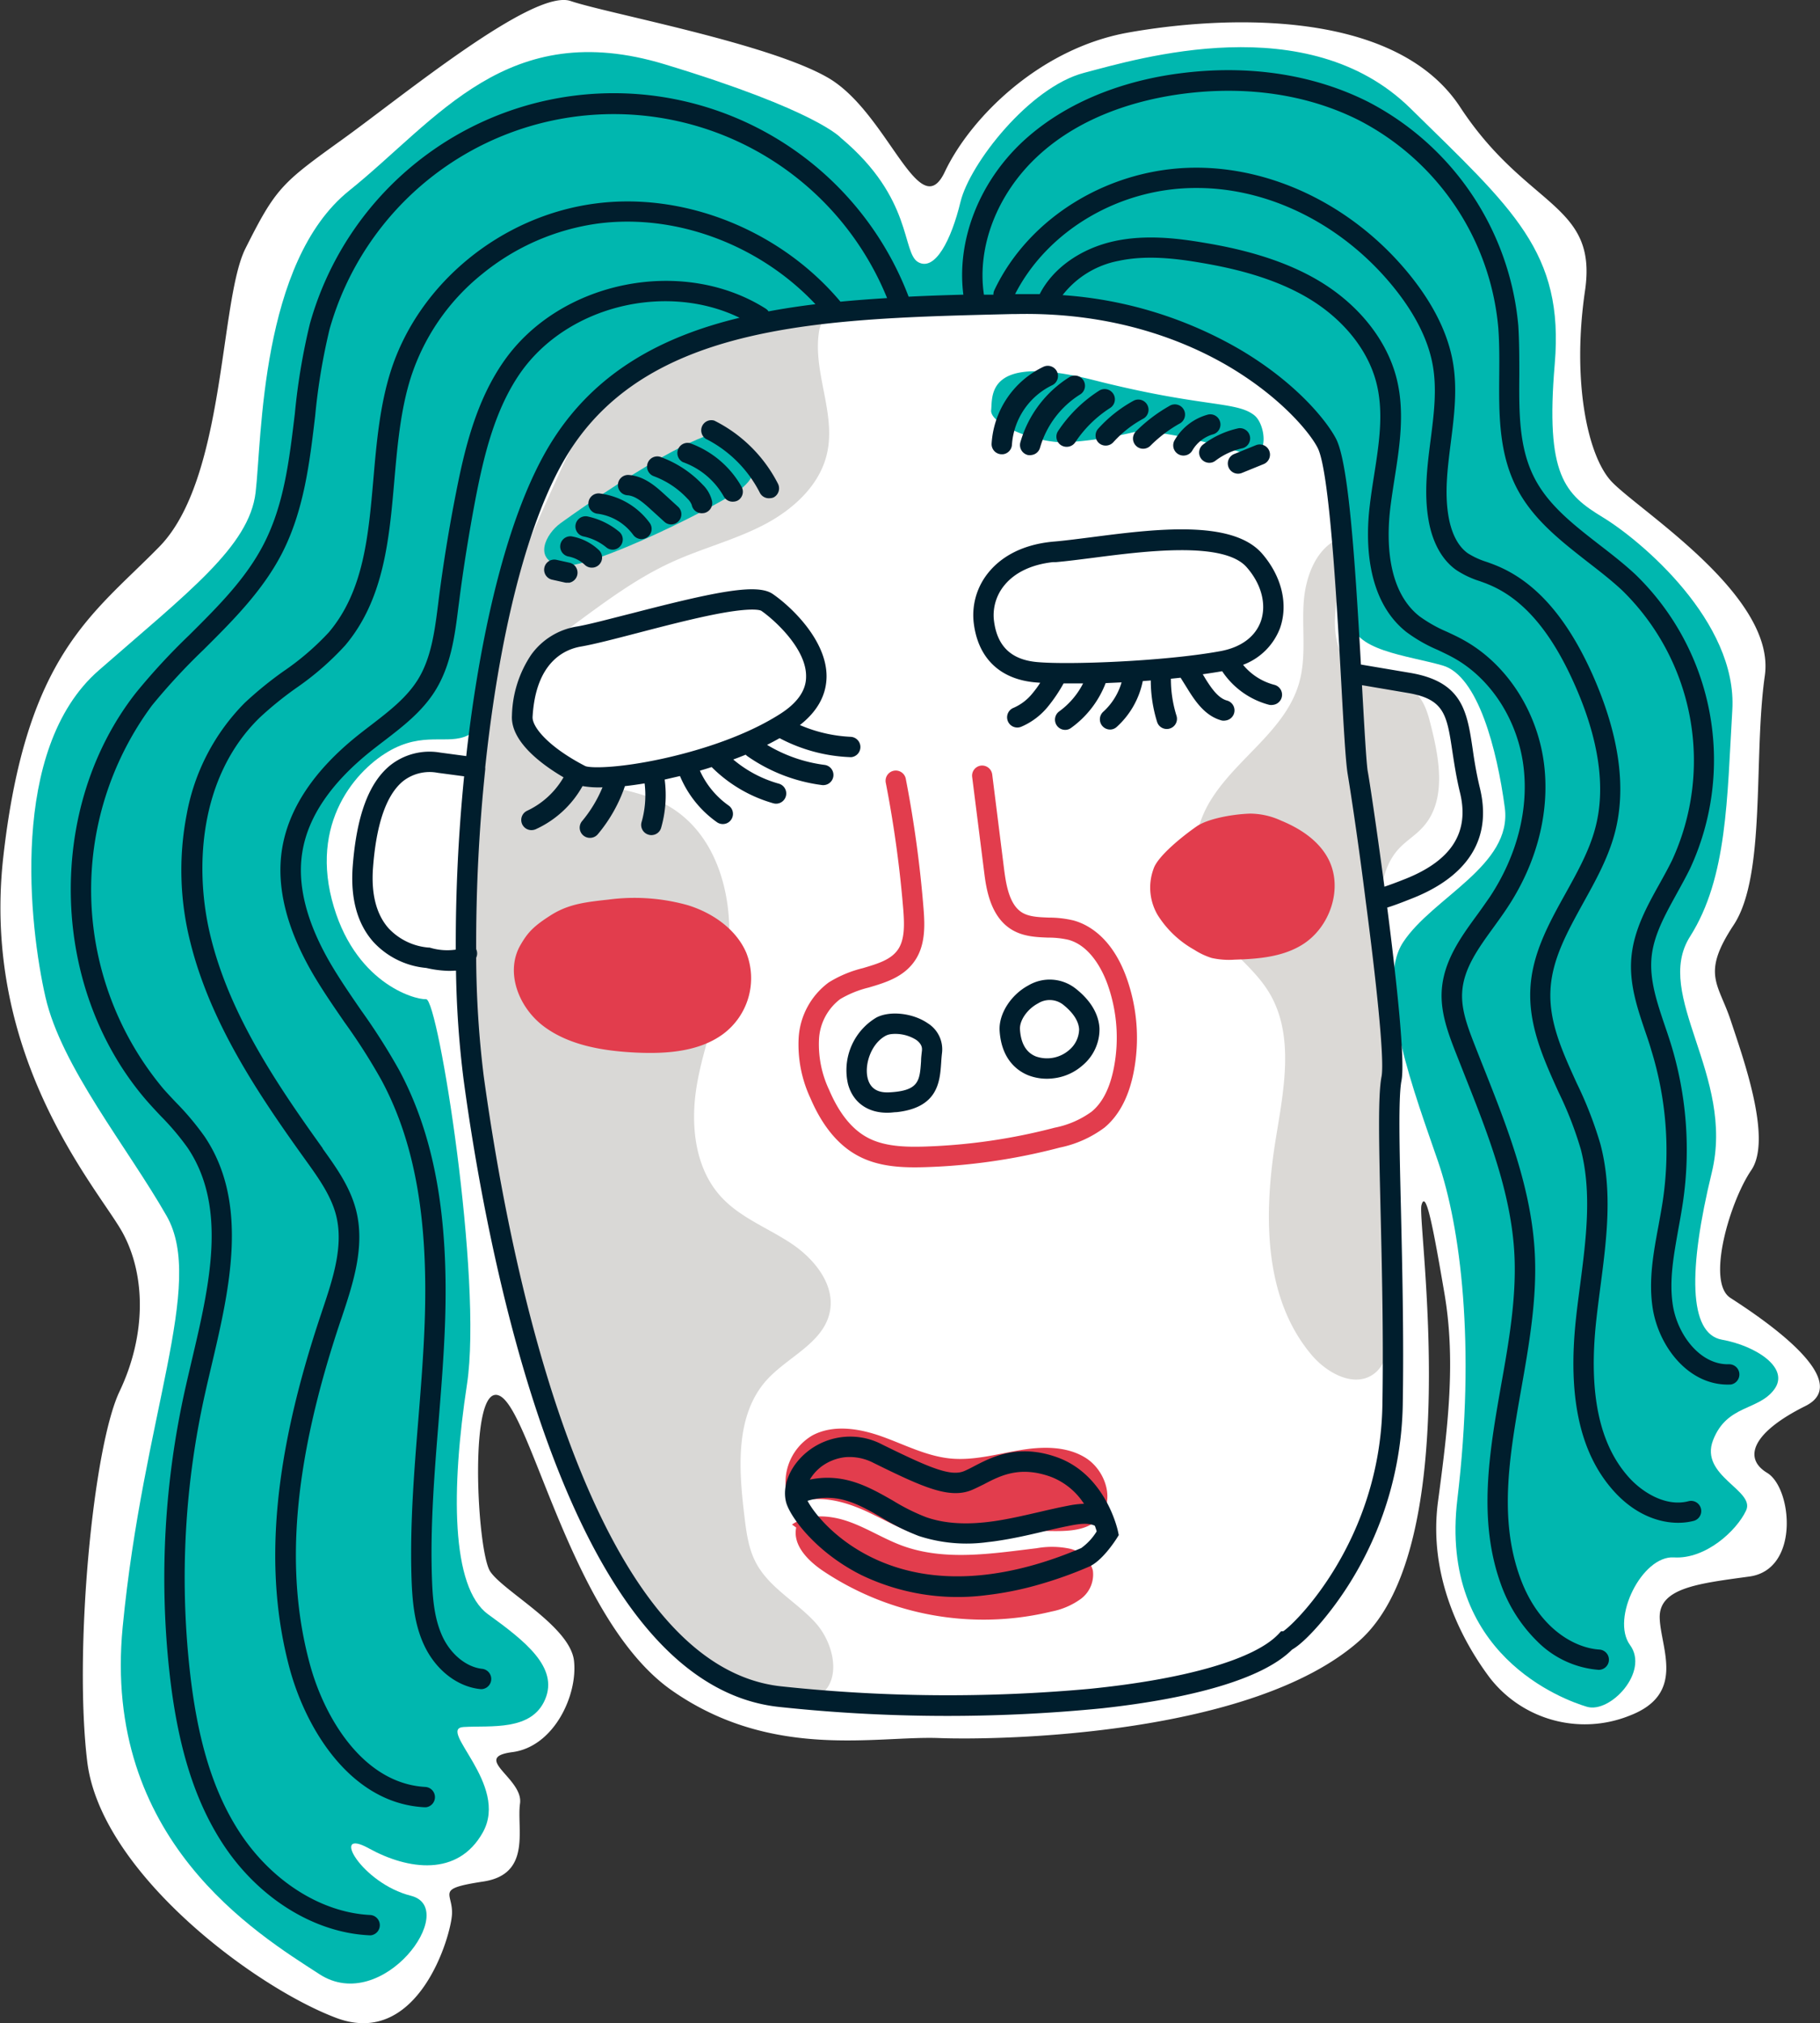 <svg id="Layer_1" data-name="Layer 1" xmlns="http://www.w3.org/2000/svg" viewBox="0 0 324.61 360.74"><rect x="0" y="0" width="324.61" height="360.74" fill="#333333" stroke="none"/><defs><style>.cls-1{fill:#fff;}.cls-2{fill:#dbd9d6;}.cls-3{fill:#d9d8d6;}.cls-4{fill:#e23d4d;}.cls-5{fill:#00b7af;}.cls-6{fill:#001e2d;}</style></defs><title>cara1</title><path id="_Path_" data-name="&lt;Path&gt;" class="cls-1" d="M43.77,44.32c5.45-10.88,6.52-11.7,17.33-19.48S95.12-2.07,101.77.18,137,7.68,147.68,13.86s16.26,26.45,20.83,16.79,16.91-22,32.65-24.83S248.55,1,260.43,19.1,285,36.19,282.7,51.83s.29,28.85,4.46,33.73,29.68,20.39,27.61,34.91.26,35.65-5.56,44.46-2.71,10.38-.51,17.06,7.44,21.12,3.65,26.66-8.07,19.94-3.73,22.76S331.29,246.08,322,250.7s-11.26,9.23-6.81,11.92,5.86,17.24-3.17,18.48-16.14,2-16,7.37,4.79,13.58-5.41,17.45a21.44,21.44,0,0,1-24.92-6.8c-4.94-6.6-11-18-9.21-31.4s3.2-25.08,1.14-37.13-3.33-18.68-4.1-15.67,7.95,60.78-11.08,77.65-63.81,17.75-75,17.33-29.78,4-47.64-8.51-25-49.68-30.66-52.5-4.1,27.74-1.7,31.32,14.27,9.79,14.94,15.94-3.6,15.3-11,16.26,2,4.7,1.37,9.16,2.12,12.59-6.53,13.91-5.47,1.88-5.6,5.74-6,24.1-20.67,18.57-42-26-44.39-45.69,1-56,5.76-66,4.7-20.67.57-28.27-25.39-31-21.29-67.15,16-43.12,27.83-55.21S39.11,53.63,43.77,44.32Z"/><g id="_Group_" data-name="&lt;Group&gt;"><path class="cls-2" d="M239.13,95.88c-4.42,1.74-6.33,7-6.62,11.72s.5,9.59-.8,14.15c-2.56,9-12.22,14-16.55,22.31a21.29,21.29,0,0,0,1.57,21.84c2.86,3.95,7.05,6.85,9.58,11,4.63,7.6,2.68,17.28,1.25,26.06-2.17,13.31-2.32,28.35,6.39,38.65,2.73,3.22,7.54,5.86,11,3.42,2.54-1.81,2.87-5.39,2.94-8.5q.78-34.77-1.54-69.52c-.37-5.49-.57-11.67,3.17-15.71,1.3-1.4,3-2.4,4.26-3.82,4.23-4.66,3-11.92,1.46-18-.52-2.08-1.1-4.27-2.62-5.78-2.94-2.89-8.06-2.07-11.34-4.58s-3.53-7.47-2.92-11.63,1.69-8.6-.1-12.4"/></g><g id="_Group_2" data-name="&lt;Group&gt;"><path class="cls-3" d="M146.17,58.62c-1.44,7.33,3,14.91,1.34,22.2-1.28,5.77-6.15,10.12-11.41,12.83S125,97.83,119.67,100.3c-5.94,2.73-11.24,6.63-16.5,10.5C96.94,115.38,90,122,92,129.42c1.4,5.14,6.71,8.19,11.82,9.65s10.61,1.94,15.25,4.56c9.62,5.43,12.39,18.38,10.41,29.25-1.27,7-4,13.6-5.19,20.58s-.42,14.83,4.38,20c3.4,3.68,8.31,5.49,12.48,8.27s7.92,7.46,6.82,12.34c-1.22,5.45-7.5,7.87-11.23,12-5.6,6.23-5,15.69-4,24,.35,2.95.71,6,2.11,8.61,2.34,4.4,7.11,6.88,10.49,10.54s4.92,10.33.78,13.13c-2,1.36-4.66,1.24-7,.79-16.73-3.16-27.62-19.34-34.25-35-5.53-13.09-9.46-26.79-13.38-40.46A210.26,210.26,0,0,1,86,205.92a211.51,211.51,0,0,1-2.25-22.62c-1.36-21.66-2.68-43.75,2.76-64.75,3-11.39,7.82-22.18,12.67-32.9C101.1,81.43,103,77.17,106,73.6a35.5,35.5,0,0,1,7.28-6.5,55.23,55.23,0,0,1,33.34-9.72"/></g><g id="_Group_3" data-name="&lt;Group&gt;"><path class="cls-4" d="M141.64,268.17c4-1.8,8.73-.58,12.73,1.24s7.83,4.25,12.17,5c5.88,1,11.8-1.36,17.76-1.45,4.26-.06,9.35.72,12-2.59,2.57-3.16.75-8.32-2.72-10.46s-7.88-2-11.9-1.3-8.05,1.83-12.11,1.45c-4.26-.4-8.16-2.45-12.19-3.9s-8.69-2.24-12.47-.23a9.7,9.7,0,0,0-4,12.25"/></g><g id="_Group_4" data-name="&lt;Group&gt;"><path class="cls-4" d="M141.26,271.83c2.89-2,6.81-1.69,10.12-.52s6.3,3.11,9.59,4.31c7.58,2.76,15.94,1.39,23.94.43a15.45,15.45,0,0,1,5.91.09,5.51,5.51,0,0,1,4.1,3.87,5.42,5.42,0,0,1-2.12,5.06,13.21,13.21,0,0,1-5.25,2.27,51.49,51.49,0,0,1-40.77-7.25c-2.66-1.8-5.43-4.57-4.77-7.72"/></g><path id="_Path_2" data-name="&lt;Path&gt;" class="cls-5" d="M99.92,100.84c-4.84-1.07-2.63-5.62.08-7.57s28.16-20.18,31.43-15.64,4.14,6.56,1.08,9.25S104.81,101.92,99.92,100.84Z"/><path id="_Path_3" data-name="&lt;Path&gt;" class="cls-5" d="M191.51,78.77c-5.62.79-15-3-14.73-5.63s-.92-10.23,18.39-5.34S220.4,71.5,223.66,74c2.21,1.67,2.81,8.36-1.45,6.93s-16.59-4.85-20.52-3.75A68.9,68.9,0,0,1,191.51,78.77Z"/><g id="_Group_5" data-name="&lt;Group&gt;"><path class="cls-4" d="M108.53,160.4a35.27,35.27,0,0,1,14.15,1c4.52,1.4,8.65,4.34,10.43,8.49A12.4,12.4,0,0,1,129,184.35c-4.3,3.18-10.15,3.58-15.56,3.33-5.82-.28-11.88-1.27-16.42-4.65s-7-9.76-4.15-14.6c1.25-2.14,2.24-3.25,5.37-5.24S104.38,160.85,108.53,160.4Z"/></g><g id="_Group_6" data-name="&lt;Group&gt;"><path class="cls-4" d="M205.76,154.87a9.66,9.66,0,0,0,.71,8.27,18.13,18.13,0,0,0,6.54,6.21,12.74,12.74,0,0,0,3.1,1.46,14.07,14.07,0,0,0,4.1.3c4.11-.12,8.41-.46,11.93-2.59,5.11-3.07,7.54-10.26,4.7-15.51-1.74-3.21-5-5.32-8.39-6.71a13.34,13.34,0,0,0-5.46-1.23c-3.25.1-7.64.94-9.55,2.27C210.83,149.15,206.51,152.66,205.76,154.87Z"/></g><path id="_Path_4" data-name="&lt;Path&gt;" class="cls-5" d="M150,24.61c12.91,10.8,10.79,20.48,13.78,22.14s5.88-3.93,7.53-10.75,12.3-20.45,22-23,39.91-11.7,58.24,6.31S279,44.94,277.3,64.89s1.81,23.23,8.61,27.37,24,18.61,23.06,34.34-.87,29.89-7.54,40.39,8.09,24.76,3.88,42.07-4.17,28.74,1.81,29.81,12.16,5,9.34,8.85-8.44,2.68-10.92,9.06,7.57,8.94,5.89,12.54-7.22,8.73-12.88,8.37-11.29,10.89-7.82,15.63-3.53,12.24-7.7,11-26.41-9.31-23.1-37,.52-48.66-3.43-60.19S245,176,250.26,168s19.51-13.67,18.13-24-4.78-23.52-11.08-25.34S241,116,241.05,110.36s-.92-26.12-4.82-33.71S207.4,55,196.66,55.29s-34.65-3.17-52.43,1-30.29,1.58-42.82,22.38S87.57,128.4,84.09,130.74s-7.67-.3-13.7,2.65-15,12.26-11.21,27S73.85,178.27,76,178.16s10.13,50.05,7.29,68.67-2.87,36.2,3.76,41S99.64,297.3,97.23,303s-9.68,4.64-14.54,4.93,8.23,10.25,3.41,18.82c-4.44,7.91-13.31,6.68-20.33,2.81s-1.27,6.25,7.52,8.46-5,21.3-16.29,14S18.22,328,21.88,290.1,36.67,229,29.72,216.81,10.94,190.21,8.1,177.75s-6.56-44.17,9.49-58.2,26.87-22.14,28-31.75S46.43,46.72,62.27,34s28.19-31.06,56.3-22.53C145.84,19.73,150,24.61,150,24.61Z"/><path id="_Path_5" data-name="&lt;Path&gt;" class="cls-6" d="M84.93,170.77c0-.52,0-1,0-1.54A1.77,1.77,0,0,1,84.93,170.77Z"/><path id="_Path_6" data-name="&lt;Path&gt;" class="cls-6" d="M86.57,136.84a1.13,1.13,0,0,1,0,.26,1.1,1.1,0,0,1,0,.16C86.55,137.12,86.56,137,86.57,136.84Z"/><path id="_Compound_Path_" data-name="&lt;Compound Path&gt;" class="cls-6" d="M151.76,131.38a25.88,25.88,0,0,1-9.09-2.1c3.09-2.42,4.69-5.29,4.75-8.54.11-6.47-6.24-12.53-9.61-14.84-2.77-1.89-9.94-.47-25,3.43-4,1-7.67,2-9.91,2.38a12.47,12.47,0,0,0-8.17,5.05,20.26,20.26,0,0,0-3.42,10.84c-.26,4.6,5.29,8.71,9.2,11A14.75,14.75,0,0,1,94,144.57,1.81,1.81,0,0,0,95,148a1.86,1.86,0,0,0,.56-.15,18.18,18.18,0,0,0,8.34-7.69,16.66,16.66,0,0,0,3.56.22,23.18,23.18,0,0,1-3.62,6,1.82,1.82,0,0,0,1.6,3,1.79,1.79,0,0,0,1.19-.64,26.71,26.71,0,0,0,4.83-8.57c1.11-.12,2.29-.29,3.51-.49a17.3,17.3,0,0,1-.54,6.9,1.81,1.81,0,0,0,1.25,2.25,1.67,1.67,0,0,0,.7.06,1.79,1.79,0,0,0,1.54-1.3,21.13,21.13,0,0,0,.63-8.59l2.73-.63a19,19,0,0,0,6.59,8.23,1.82,1.82,0,0,0,1.24.32,1.78,1.78,0,0,0,1.29-.76,1.82,1.82,0,0,0-.44-2.53,15.3,15.3,0,0,1-5.13-6.22c.7-.2,1.4-.41,2.1-.64a25.29,25.29,0,0,0,11,6.46,1.77,1.77,0,0,0,.68.06,1.82,1.82,0,0,0,.3-3.56,21.56,21.56,0,0,1-8.13-4.31c.75-.27,1.49-.56,2.22-.86a1.74,1.74,0,0,0,.32.28,29.87,29.87,0,0,0,13.29,5.14,1.48,1.48,0,0,0,.42,0,1.81,1.81,0,0,0,0-3.6,26.39,26.39,0,0,1-10.22-3.57c.76-.38,1.51-.78,2.24-1.19A29.27,29.27,0,0,0,151.6,135h.28a1.82,1.82,0,0,0-.12-3.62Zm-33.65,3.91c-7.92,1.72-12.85,1.69-13.73,1.3-6.6-3.42-9.5-7-9.39-8.78.56-9.69,5.62-12,8.58-12.52,2.39-.41,6-1.35,10.2-2.44,4.56-1.19,9.73-2.53,14-3.36,6.58-1.27,7.86-.66,8-.59,2.11,1.44,8.11,6.7,8,11.78,0,2.47-1.61,4.71-4.66,6.64C132.06,131.81,122.93,134.24,118.11,135.29Z"/><path id="_Compound_Path_2" data-name="&lt;Compound Path&gt;" class="cls-6" d="M228.3,112c1.5-4.26.31-9.22-3.18-13.27-5.35-6.19-19.36-4.38-30.62-2.92-2.4.3-4.67.6-6.48.75-6.37.54-9.86,3.26-11.66,5.45a12,12,0,0,0-2.71,8.87c.7,6.34,4.56,10.17,10.88,10.78l1,.08a16.93,16.93,0,0,1-1.37,1.87,8.81,8.81,0,0,1-3.39,2.6,1.82,1.82,0,0,0,.87,3.5,2,2,0,0,0,.48-.12,12.39,12.39,0,0,0,4.82-3.64,27.79,27.79,0,0,0,2.76-4.1c1.08,0,2.24,0,3.48,0a14.06,14.06,0,0,1-4.27,5,1.82,1.82,0,0,0,1.26,3.28,1.72,1.72,0,0,0,.85-.33,17.61,17.61,0,0,0,6.18-8l2.84-.13a11.33,11.33,0,0,1-3.28,5.25,1.82,1.82,0,0,0,1.42,3.15,1.77,1.77,0,0,0,1-.46,15,15,0,0,0,4.64-8.17l1.43-.11a24.9,24.9,0,0,0,1.12,7.37,1.8,1.8,0,0,0,1.93,1.27,1.28,1.28,0,0,0,.34-.07,1.81,1.81,0,0,0,1.2-2.27,21.81,21.81,0,0,1-1-6.61l1.73-.18s0,0,0,0c.49.8,1,1.59,1.48,2.38,1.37,2.15,3.06,4.5,5.87,5.25a1.86,1.86,0,0,0,.66,0,1.82,1.82,0,0,0,.27-3.56c-1.54-.41-2.73-2.12-3.73-3.69l-.6-1c1.22-.17,2.38-.35,3.46-.54a14.48,14.48,0,0,0,8.42,6,2.06,2.06,0,0,0,.65,0,1.82,1.82,0,0,0,.25-3.57,10.71,10.71,0,0,1-5.59-3.57A11.26,11.26,0,0,0,228.3,112Zm-3.43-1.2c-1,2.75-3.54,4.64-7.24,5.31-9.89,1.81-27.15,2.47-32.75,1.93-4.62-.44-7.11-2.92-7.62-7.56a8.37,8.37,0,0,1,1.91-6.16c1.86-2.26,4.84-3.67,8.63-4.09l.52,0c1.9-.16,4.2-.46,6.65-.77,9.28-1.2,23.33-3,27.4,1.7C225,104.16,225.93,107.78,224.87,110.8Z"/><path id="_Compound_Path_3" data-name="&lt;Compound Path&gt;" class="cls-6" d="M159.92,198.3c-.38,0-.78.07-1.19.09-3.77.19-6.57-1.71-7.48-5.09a10.93,10.93,0,0,1,5.06-11.87l.84,1.61-.84-1.61c2.41-1.26,6.51-.8,9.13,1a5.48,5.48,0,0,1,2.58,5.28c-.07.55-.11,1.11-.15,1.71C167.64,192.86,167.32,197.49,159.92,198.3Zm-.9-13.92a2.87,2.87,0,0,0-1,.27c-2.67,1.4-3.91,5.22-3.24,7.7q.7,2.57,3.8,2.42c5.34-.27,5.46-2.05,5.7-5.59,0-.62.09-1.25.16-1.9,0-.26.13-1-1-1.85A7,7,0,0,0,159,184.38Z"/><path id="_Compound_Path_4" data-name="&lt;Compound Path&gt;" class="cls-6" d="M187.76,192.28a9.17,9.17,0,0,1-4.33-.54c-1.77-.7-4.8-2.66-5.14-7.94h0c-.19-3,2-6.43,5.15-8.11a7.48,7.48,0,0,1,8.4.57c3.38,2.65,4.18,5.35,4.26,7.14a8.36,8.36,0,0,1-2.94,6.49A9.47,9.47,0,0,1,187.76,192.28Zm-5.84-8.72c.16,2.51,1.12,4.12,2.85,4.81a6,6,0,0,0,5.9-1.13,4.94,4.94,0,0,0,1.8-3.68c-.07-1.48-1.06-3-2.87-4.44a3.9,3.9,0,0,0-4.46-.21c-1.91,1-3.33,3.05-3.22,4.65Z"/><path id="_Path_7" data-name="&lt;Path&gt;" class="cls-6" d="M114.61,96.11a1.83,1.83,0,0,1-1.68-.75,9.41,9.41,0,0,0-6.27-3.75,1.82,1.82,0,1,1,.47-3.6,13.06,13.06,0,0,1,8.75,5.23,1.82,1.82,0,0,1-.41,2.54A2,2,0,0,1,114.61,96.11Z"/><path id="_Path_8" data-name="&lt;Path&gt;" class="cls-6" d="M109.48,98a1.79,1.79,0,0,1-1.35-.41,9.6,9.6,0,0,0-4-1.93,1.82,1.82,0,1,1,.79-3.55,13.18,13.18,0,0,1,5.49,2.68,1.8,1.8,0,0,1,.25,2.55A1.82,1.82,0,0,1,109.48,98Z"/><path id="_Path_9" data-name="&lt;Path&gt;" class="cls-6" d="M105.76,101.2a1.79,1.79,0,0,1-1.45-.48,5.91,5.91,0,0,0-3-1.51,1.82,1.82,0,0,1,.61-3.58,9.45,9.45,0,0,1,4.89,2.45,1.81,1.81,0,0,1-1,3.12Z"/><path id="_Path_10" data-name="&lt;Path&gt;" class="cls-6" d="M101.4,103.88a1.7,1.7,0,0,1-.59,0l-2.34-.52a1.81,1.81,0,1,1,.79-3.54l2.34.52a1.82,1.82,0,0,1-.2,3.58Z"/><path id="_Path_11" data-name="&lt;Path&gt;" class="cls-6" d="M178.87,81h-.27a1.81,1.81,0,0,1-1.74-1.88,16.3,16.3,0,0,1,9.22-13.71,1.82,1.82,0,0,1,1.6,3.27,12.74,12.74,0,0,0-7.19,10.58A1.82,1.82,0,0,1,178.87,81Z"/><path id="_Path_12" data-name="&lt;Path&gt;" class="cls-6" d="M184,81.13a1.79,1.79,0,0,1-.69,0A1.83,1.83,0,0,1,182,78.83a20.32,20.32,0,0,1,8.82-11.64,1.82,1.82,0,0,1,1.9,3.1,16.6,16.6,0,0,0-7.22,9.53A1.8,1.8,0,0,1,184,81.13Z"/><path id="_Path_13" data-name="&lt;Path&gt;" class="cls-6" d="M190.43,79.66a1.84,1.84,0,0,1-1.2-.29,1.81,1.81,0,0,1-.51-2.52,24.85,24.85,0,0,1,7.3-7.18,1.82,1.82,0,0,1,2,3.06,21.2,21.2,0,0,0-6.24,6.13A1.81,1.81,0,0,1,190.43,79.66Z"/><path id="_Path_14" data-name="&lt;Path&gt;" class="cls-6" d="M197.4,79.44A1.84,1.84,0,0,1,196,79a1.82,1.82,0,0,1-.12-2.57,24,24,0,0,1,6.34-5,1.82,1.82,0,0,1,1.73,3.2,20,20,0,0,0-5.38,4.22A1.84,1.84,0,0,1,197.4,79.44Z"/><path id="_Path_15" data-name="&lt;Path&gt;" class="cls-6" d="M204.09,80a1.79,1.79,0,0,1-1.48-.52,1.82,1.82,0,0,1,0-2.57,27.74,27.74,0,0,1,5.93-4.51,1.82,1.82,0,1,1,1.79,3.16,24,24,0,0,0-5.15,3.92A1.83,1.83,0,0,1,204.09,80Z"/><path id="_Path_16" data-name="&lt;Path&gt;" class="cls-6" d="M211.26,81.22a1.82,1.82,0,0,1-1.77-2.71,9.83,9.83,0,0,1,6-4.6,1.82,1.82,0,0,1,.94,3.51,6.28,6.28,0,0,0-3.76,2.89A1.8,1.8,0,0,1,211.26,81.22Z"/><path id="_Path_17" data-name="&lt;Path&gt;" class="cls-6" d="M215.88,82.51a1.82,1.82,0,0,1-1.3-3.25,16.13,16.13,0,0,1,6.32-2.9,1.82,1.82,0,0,1,.76,3.55,12.42,12.42,0,0,0-4.88,2.24A1.72,1.72,0,0,1,215.88,82.51Z"/><path id="_Path_18" data-name="&lt;Path&gt;" class="cls-6" d="M221,84.45a1.82,1.82,0,0,1-.89-3.49L224,79.38a1.82,1.82,0,0,1,1.38,3.37l-3.86,1.57A1.78,1.78,0,0,1,221,84.45Z"/><path id="_Path_19" data-name="&lt;Path&gt;" class="cls-4" d="M173.37,207.52q-4.06.45-8.14.58c-4.18.14-8.57,0-12.37-2.11-3.44-1.89-6.23-5.31-8.31-10.17a22.59,22.59,0,0,1-2.11-10.65,13.27,13.27,0,0,1,5.37-10,21,21,0,0,1,6.1-2.55c2.65-.79,4.94-1.47,6.21-3.26s1.18-4.48,1-7A206.54,206.54,0,0,0,158,139.64a1.82,1.82,0,1,1,3.57-.69A208.66,208.66,0,0,1,164.72,162c.25,3.09.35,6.63-1.64,9.43s-5.11,3.76-8.13,4.65a18.63,18.63,0,0,0-5.09,2.06,9.61,9.61,0,0,0-3.79,7.26,19,19,0,0,0,1.82,8.95c1.75,4.1,4,6.93,6.72,8.42,3,1.67,6.84,1.78,10.5,1.66a104.36,104.36,0,0,0,23-3.36,16.64,16.64,0,0,0,6.59-2.86c2-1.64,3.31-4.33,4-8a28.26,28.26,0,0,0-1.1-14.53c-.72-2.07-2.86-7-7.08-8.12a16,16,0,0,0-3.58-.38c-2.08-.08-4.45-.17-6.52-1.44-3.9-2.39-4.55-7.56-4.9-10.34l-2.13-16.89a1.81,1.81,0,0,1,1.58-2h0a1.82,1.82,0,0,1,2,1.58L179.09,155c.38,3,1,6.34,3.19,7.7,1.27.78,3,.84,4.77.91a19,19,0,0,1,4.38.5c2.44.65,6.92,2.88,9.57,10.43a31.86,31.86,0,0,1,1.24,16.4c-.84,4.5-2.6,7.9-5.23,10.1a20.08,20.08,0,0,1-8,3.58A107.66,107.66,0,0,1,173.37,207.52Z"/><path id="_Path_20" data-name="&lt;Path&gt;" class="cls-6" d="M119.91,93.5a1.81,1.81,0,0,1-1.42-.47l-2.44-2.22c-1.44-1.31-2.75-2.41-4.14-2.5a1.81,1.81,0,1,1,.23-3.62c2.78.18,4.93,2.14,6.35,3.43l2.44,2.23a1.8,1.8,0,0,1,.12,2.56A1.84,1.84,0,0,1,119.91,93.5Z"/><path id="_Path_21" data-name="&lt;Path&gt;" class="cls-6" d="M125.38,91.5a1.81,1.81,0,0,1-2-1.46,3,3,0,0,0-.77-1.13,15.61,15.61,0,0,0-6-4A1.82,1.82,0,1,1,118,81.55a19.43,19.43,0,0,1,7.34,4.88A6,6,0,0,1,127,89.35a1.82,1.82,0,0,1-1.43,2.13Z"/><path id="_Path_22" data-name="&lt;Path&gt;" class="cls-6" d="M130.88,89.44a1.81,1.81,0,0,1-1.79-.92,13.61,13.61,0,0,0-7.29-6.12A1.82,1.82,0,0,1,123,79a17.31,17.31,0,0,1,9.26,7.78,1.81,1.81,0,0,1-.69,2.47A1.8,1.8,0,0,1,130.88,89.44Z"/><path id="_Path_23" data-name="&lt;Path&gt;" class="cls-6" d="M137.34,88.83a1.81,1.81,0,0,1-1.8-.94,21.93,21.93,0,0,0-9.66-9.65A1.81,1.81,0,0,1,127.41,75a25.54,25.54,0,0,1,11.33,11.22,1.83,1.83,0,0,1-.74,2.46A1.8,1.8,0,0,1,137.34,88.83Z"/><path id="_Compound_Path_5" data-name="&lt;Compound Path&gt;" class="cls-6" d="M299.11,159.24c.79-1.43,1.61-2.91,2.34-4.4a46.05,46.05,0,0,0-9.71-52.36c-2.05-1.92-4.32-3.68-6.51-5.37-4.62-3.59-9-7-11.49-11.77-2.86-5.47-2.81-11.8-2.76-18.5,0-2.88,0-5.86-.18-8.77A49.94,49.94,0,0,0,244,18.15c-9.76-4.91-21.37-6.66-33.56-5.07-7.88,1-19.1,4-27.85,12-8,7.37-12,17.82-10.77,27.46-3.29.09-6.55.2-9.76.36A56.27,56.27,0,0,0,55.27,57.73a113.24,113.24,0,0,0-2.68,16c-1,8.32-1.91,16.17-5.52,23.22-3.18,6.2-8.11,11.11-13.32,16.29a114.72,114.72,0,0,0-9.5,10.28c-7.9,10.07-12,23.18-11.6,36.89S18,187,26.44,196.57c.75.84,1.52,1.67,2.27,2.46a46,46,0,0,1,4.77,5.65c7.15,10.65,3.86,24.59.68,38.07-.36,1.54-.72,3.07-1.06,4.58a154.42,154.42,0,0,0-2.89,50.72c1.41,12.9,4.32,22.47,9.16,30.13,6.29,10,16.45,16.43,26.51,16.89h.28a1.82,1.82,0,0,0-.11-3.62c-8.9-.42-17.94-6.24-23.61-15.21-4.54-7.17-7.27-16.25-8.61-28.58a150.23,150.23,0,0,1,2.82-49.53c.33-1.5.69-3,1.05-4.54,3.2-13.58,6.83-29-1.2-40.93a49.38,49.38,0,0,0-5.14-6.12c-.73-.77-1.49-1.58-2.2-2.38a55.25,55.25,0,0,1-2.05-68.38,112.1,112.1,0,0,1,9.2-9.94c5.19-5.16,10.55-10.5,14-17.21,3.91-7.63,4.92-16.18,5.9-24.45a110.07,110.07,0,0,1,2.58-15.51,52.65,52.65,0,0,1,99.43-5.52c-2.81.17-5.59.38-8.32.64-10.68-12.72-27.8-19.6-43.71-17.5C89.43,38.48,74.79,50.44,69.75,66c-2,6.21-2.59,12.91-3.15,19.39-.9,10.3-1.75,20-7.93,27.33a47.36,47.36,0,0,1-8.15,7,65.9,65.9,0,0,0-6.88,5.61A37.79,37.79,0,0,0,33.3,145.2a52.32,52.32,0,0,0,.61,22.65c3.56,14.48,12.13,27.22,20.6,39l.05.07c2.2,3.06,4.47,6.23,5.37,9.72,1.42,5.51-.58,11.45-2.51,17.19l-.18.55C48.68,259.92,46.92,280,51.7,297.65c3,10.92,11,23.91,24,24.59h.29a1.82,1.82,0,0,0-.1-3.62c-11-.59-18-12.18-20.63-21.92-4.59-16.91-2.85-36.34,5.47-61.15l.19-.55c2-6,4.26-12.7,2.58-19.25-1.07-4.16-3.55-7.61-5.94-10.94l0-.06c-8.26-11.51-16.62-23.91-20-37.77-2.92-11.88-2.16-28.37,8.73-39a62.83,62.83,0,0,1,6.52-5.29,51,51,0,0,0,8.75-7.61c6.93-8.18,7.87-19,8.77-29.37.55-6.27,1.12-12.77,3-18.58A39,39,0,0,1,86,48.86a41.56,41.56,0,0,1,20.63-9c13.91-1.83,28.85,3.78,38.81,14.38-2.85.35-5.65.77-8.37,1.28a1.78,1.78,0,0,0-.52-.5c-14.76-9.33-36.54-5-46.6,9.27-5.1,7.23-7.13,16-8.63,23.65-1.24,6.29-2.28,12.7-3.09,19.06l-.08.66c-.6,4.76-1.22,9.69-3.66,13.58-2,3.17-5,5.5-8.25,8-.81.62-1.66,1.27-2.47,1.92-7.76,6.22-12.28,13-13.45,20.14-1.1,6.75.77,14.31,5.57,22.49,1.72,2.92,3.67,5.74,5.54,8.46A105.77,105.77,0,0,1,68,192.53c6,11.11,8.41,24.89,7.74,43.37-.21,5.78-.68,11.67-1.14,17.36-.75,9.23-1.51,18.77-1.2,28.23.14,4,.5,8.13,2.25,11.86,2.06,4.4,5.89,7.39,10,7.82a1.6,1.6,0,0,0,.38,0,1.82,1.82,0,0,0,0-3.61c-2.81-.29-5.6-2.54-7.1-5.74-1.38-3-1.76-6.32-1.89-10.44-.32-9.25.44-18.69,1.18-27.82.46-5.73.94-11.66,1.15-17.52.69-19.15-1.9-33.51-8.17-45.22a112.79,112.79,0,0,0-6.76-10.63c-1.84-2.67-3.74-5.43-5.4-8.24-4.36-7.42-6.08-14.16-5.11-20.05,1-6.23,5.1-12.26,12.13-17.9.79-.63,1.61-1.26,2.41-1.87,3.33-2.56,6.78-5.2,9.12-8.92,2.86-4.57,3.54-9.9,4.18-15.06l.09-.66c.79-6.27,1.82-12.6,3-18.81,1.43-7.28,3.35-15.61,8-22.26,8.42-11.94,26-16.1,39.05-9.76C118,60,106.3,66.35,98.6,78.44c-9.45,14.81-13.64,40.83-15.29,55l-.15,1.37-4.63-.62a11.27,11.27,0,0,0-8.93,2.27c-3.83,3.11-6,9-6.69,18-.43,5.75.82,10.3,3.73,13.54a14.61,14.61,0,0,0,9.4,4.59,19.36,19.36,0,0,0,3.19.48,11.83,11.83,0,0,0,1.9,0l.2,0a174.54,174.54,0,0,0,1.34,19.31c1.89,14.07,6.37,41.24,15.11,65.12,10.72,29.3,24.56,45.06,41.16,46.85a281.52,281.52,0,0,0,57.58.25c15.83-1.73,28.67-5.17,33.94-10.48,2.43-1.35,6.95-6.5,10.32-11.92a62,62,0,0,0,9.41-31.62c.21-12.26-.09-24.81-.32-34.88-.27-11.19-.48-20,.09-23,.69-3.5-.85-17.71-2.54-30.88,1-.3,2.33-.79,4.26-1.56,7.11-2.75,15-8.41,12.28-19.71-.62-2.55-1-4.88-1.29-6.94-1-6.74-1.82-12-11-13.61l-8.94-1.51c-1.11-19.77-2.26-36.12-4.46-40.3-1.62-3.09-7-9.91-17.13-15.88a72.81,72.81,0,0,0-31.62-9.69,16.59,16.59,0,0,1,10-6.11c4.92-1.06,10.15-.43,14.61.33,5.21.88,12.89,2.51,19.39,6.44,6.18,3.74,10.56,9.25,12,15.11,1.3,5.24.45,10.67-.45,16.42-.28,1.76-.56,3.59-.77,5.4-.71,5.91-.79,16.68,6.54,22.48a27.1,27.1,0,0,0,5.6,3.2c1,.48,1.95.92,2.86,1.43,6.69,3.73,11.45,11.19,12.44,19.46.92,7.69-1.23,15.9-6,23.12-.7,1-1.48,2.13-2.24,3.17-3,4.09-6.05,8.33-6.36,13.62-.21,3.68,1,7.15,2.38,10.69.56,1.42,1.13,2.85,1.69,4.28,4.11,10.36,8.36,21.07,8.9,32.12.37,7.62-1,15.54-2.38,23.21-2.07,11.82-4.22,24,0,35.58a26.93,26.93,0,0,0,6.47,10.11,17.33,17.33,0,0,0,10.81,5.05,1.06,1.06,0,0,0,.31,0,1.81,1.81,0,0,0-.08-3.61c-4.46-.29-10.83-3.81-14.1-12.79-3.87-10.62-1.9-21.83.19-33.7,1.39-7.86,2.81-16,2.42-24-.56-11.65-4.92-22.64-9.14-33.28q-.85-2.13-1.68-4.26c-1.28-3.27-2.32-6.21-2.14-9.16.24-4.22,2.88-7.85,5.68-11.7.77-1.07,1.58-2.18,2.31-3.29,5.29-7.93,7.65-17,6.63-25.56-1.13-9.4-6.59-17.91-14.27-22.2-1-.57-2.08-1.07-3.09-1.54a24.87,24.87,0,0,1-4.9-2.77c-5.94-4.7-5.8-14-5.19-19.2.21-1.74.49-3.54.76-5.27.92-5.85,1.87-11.9.39-17.86-1.69-6.79-6.67-13.11-13.66-17.34s-15.16-6-20.66-6.91c-4.81-.82-10.47-1.49-16-.3-6,1.3-11,4.82-13.35,9.45-1.43,0-2.89,0-4.39,0,5.83-11.4,18.74-19,32.45-18.92,13.12,0,26.3,6.74,35.25,17.93,3.76,4.7,6.06,9.36,6.82,13.83.72,4.25.18,8.58-.41,13.16s-1.21,9.48-.37,14.29c.69,4,2.4,7.1,4.92,8.89a16.61,16.61,0,0,0,4.22,2c.5.19,1,.35,1.43.54,6.1,2.45,11.1,8.16,15.3,17.48,4.52,10,5.82,18.82,3.84,26.11-1.07,4-3.2,7.81-5.25,11.51-2.95,5.31-6,10.78-6.3,17.09-.33,6.58,2.39,12.55,5,18.32a64.91,64.91,0,0,1,4,10.27c2,7.7.94,16-.11,24.07-.26,2-.53,4-.75,6.07-1.52,14,.7,24.1,6.77,30.82,4.24,4.69,9.11,5.95,12.73,5.55a10.82,10.82,0,0,0,1.48-.27,1.81,1.81,0,1,0-.91-3.51c-4.07,1.06-8.25-1.61-10.6-4.21-5.34-5.91-7.26-15.06-5.86-28,.22-2,.48-4,.74-6,1.1-8.39,2.23-17.07,0-25.47a68.94,68.94,0,0,0-4.21-10.84c-2.56-5.63-5-10.94-4.69-16.64.27-5.46,3-10.34,5.84-15.51,2.16-3.89,4.4-7.92,5.59-12.32,2.2-8.12.84-17.72-4-28.55-4.6-10.21-10.25-16.55-17.26-19.36-.52-.21-1.05-.4-1.56-.58a14.28,14.28,0,0,1-3.34-1.53c-2.18-1.54-3.08-4.41-3.45-6.54-.74-4.27-.18-8.61.4-13.21s1.21-9.45.39-14.24c-.86-5.08-3.41-10.29-7.57-15.48-9.63-12-23.86-19.24-38.07-19.29-15.42-.06-29.94,8.72-36.15,21.82a1.81,1.81,0,0,0-.18.82l-1.69,0c-1.28-8.59,2.38-18,9.59-24.69,8-7.44,18.5-10.15,25.85-11.12,11.47-1.5,22.35.13,31.46,4.72a46.22,46.22,0,0,1,24.84,37c.21,2.75.19,5.65.17,8.45-.06,6.85-.11,13.94,3.17,20.21,2.88,5.51,7.76,9.29,12.49,13,2.12,1.64,4.32,3.34,6.26,5.15a42.43,42.43,0,0,1,8.91,48.12c-.69,1.41-1.48,2.84-2.25,4.22-2.23,4-4.54,8.18-5,13s1.09,9.27,2.56,13.61c.35,1,.71,2.09,1,3.11a60.63,60.63,0,0,1,2.07,26.53c-.23,1.56-.53,3.16-.81,4.72-.87,4.67-1.77,9.52-1.07,14.43,1,7,6.42,14.12,13.8,13.87h.15a1.82,1.82,0,0,0-.27-3.62c-5.26.17-9.34-5.45-10.08-10.75-.62-4.32.19-8.66,1-13.26.29-1.59.59-3.23.83-4.86A64.18,64.18,0,0,0,298,186.09c-.34-1.08-.7-2.16-1.06-3.2-1.41-4.18-2.74-8.12-2.38-12.13S297,163.09,299.11,159.24Zm-56.19-37.07,8.14,1.38c6.59,1.11,7,3.88,8,10.56.33,2.13.69,4.55,1.35,7.25,1.72,7.12-1.57,12.19-10.08,15.48-1.12.45-2.42.93-3.41,1.26-1.36-10.25-2.69-19.14-3-20.72C243.66,135.44,243.32,129.33,242.92,122.17ZM76.78,169l-.2-.05h-.2a11,11,0,0,1-7.07-3.43c-2.19-2.47-3.13-6.11-2.78-10.81.59-7.83,2.39-13,5.36-15.43a7.69,7.69,0,0,1,6.16-1.49l4.73.63a301.8,301.8,0,0,0-1.49,30.9A10.58,10.58,0,0,1,76.78,169ZM180.4,56h.66c17.76-.42,30.58,4.89,38.22,9.41C228.67,71,233.7,77.28,235,79.83c2.13,4.06,3.44,27.75,4.22,41.89.43,7.86.78,14.06,1.14,16.25.65,3.91,2,12.91,3.2,22.5v0C245.36,174.15,247,189,246.4,192c-.65,3.34-.45,11.91-.17,23.77.24,10,.54,22.54.33,34.73-.4,24-15.39,38.85-17.69,40.36l-.38,0-.46.49c-4.25,4.5-16.59,8.07-33.86,9.79a279.21,279.21,0,0,1-54.84-.46c-15.11-1.63-27.94-16.6-38.14-44.49-8.62-23.56-13-50.43-14.92-64.35a179.24,179.24,0,0,1-1.34-21.06c0-.52,0-1,0-1.54a299.86,299.86,0,0,1,1.61-32h0c0-.14,0-.28,0-.42,2.35-22.23,7.24-44.14,15.09-56.45C111.3,65.26,128.18,59.82,148,57.64,158.24,56.52,169.21,56.27,180.4,56Z"/><path id="_Compound_Path_6" data-name="&lt;Compound Path&gt;" class="cls-6" d="M199.39,273c-.09-.4-2.22-10-10.76-13.13-7-2.54-11.73-.08-14.87,1.55-.66.35-1.29.67-1.82.89-2.45,1-6.31-.68-14.56-4.73a12.23,12.23,0,0,0-13.4,1.27c-3,2.44-4.52,5.95-3.79,8.94.63,2.53,5.22,8.95,13.49,13.07a39.59,39.59,0,0,0,22.24,3.56,57.88,57.88,0,0,0,9.77-2,72.47,72.47,0,0,0,8.55-3.08c2.28-1,4.49-4.36,4.91-5l.39-.63Zm-53.13-11.32a8.74,8.74,0,0,1,4.41-1.85,9.25,9.25,0,0,1,5.11,1c8.75,4.31,13.51,6.49,17.53,4.85.69-.29,1.39-.65,2.12-1,3-1.58,6.46-3.36,12-1.36a12.28,12.28,0,0,1,5.91,4.81,16.53,16.53,0,0,0-2.92.36c-1.77.34-3.54.75-5.25,1.15-2.53.58-5.15,1.19-7.73,1.57-4.89.72-8.92.49-12.31-.71a36.17,36.17,0,0,1-5.81-2.9c-2.85-1.63-5.8-3.32-9.24-3.9a15.29,15.29,0,0,0-5.64.12A7.81,7.81,0,0,1,146.26,261.69Zm46.55,14.36c-10,4.27-24.55,8-37.52,1.56-6.61-3.29-10.22-8-11.26-10a11.8,11.8,0,0,1,5.41-.38c2.79.47,5.34,1.93,8,3.48a40.09,40.09,0,0,0,6.4,3.16,27.5,27.5,0,0,0,12.35,1.1c.56-.06,1.13-.13,1.71-.22,2.71-.4,5.4-1,8-1.62,1.68-.4,3.43-.8,5.13-1.13,1.5-.29,3.14-.5,4.24.06.15.38.25.71.33,1A10.27,10.27,0,0,1,192.81,276.05Z"/></svg>